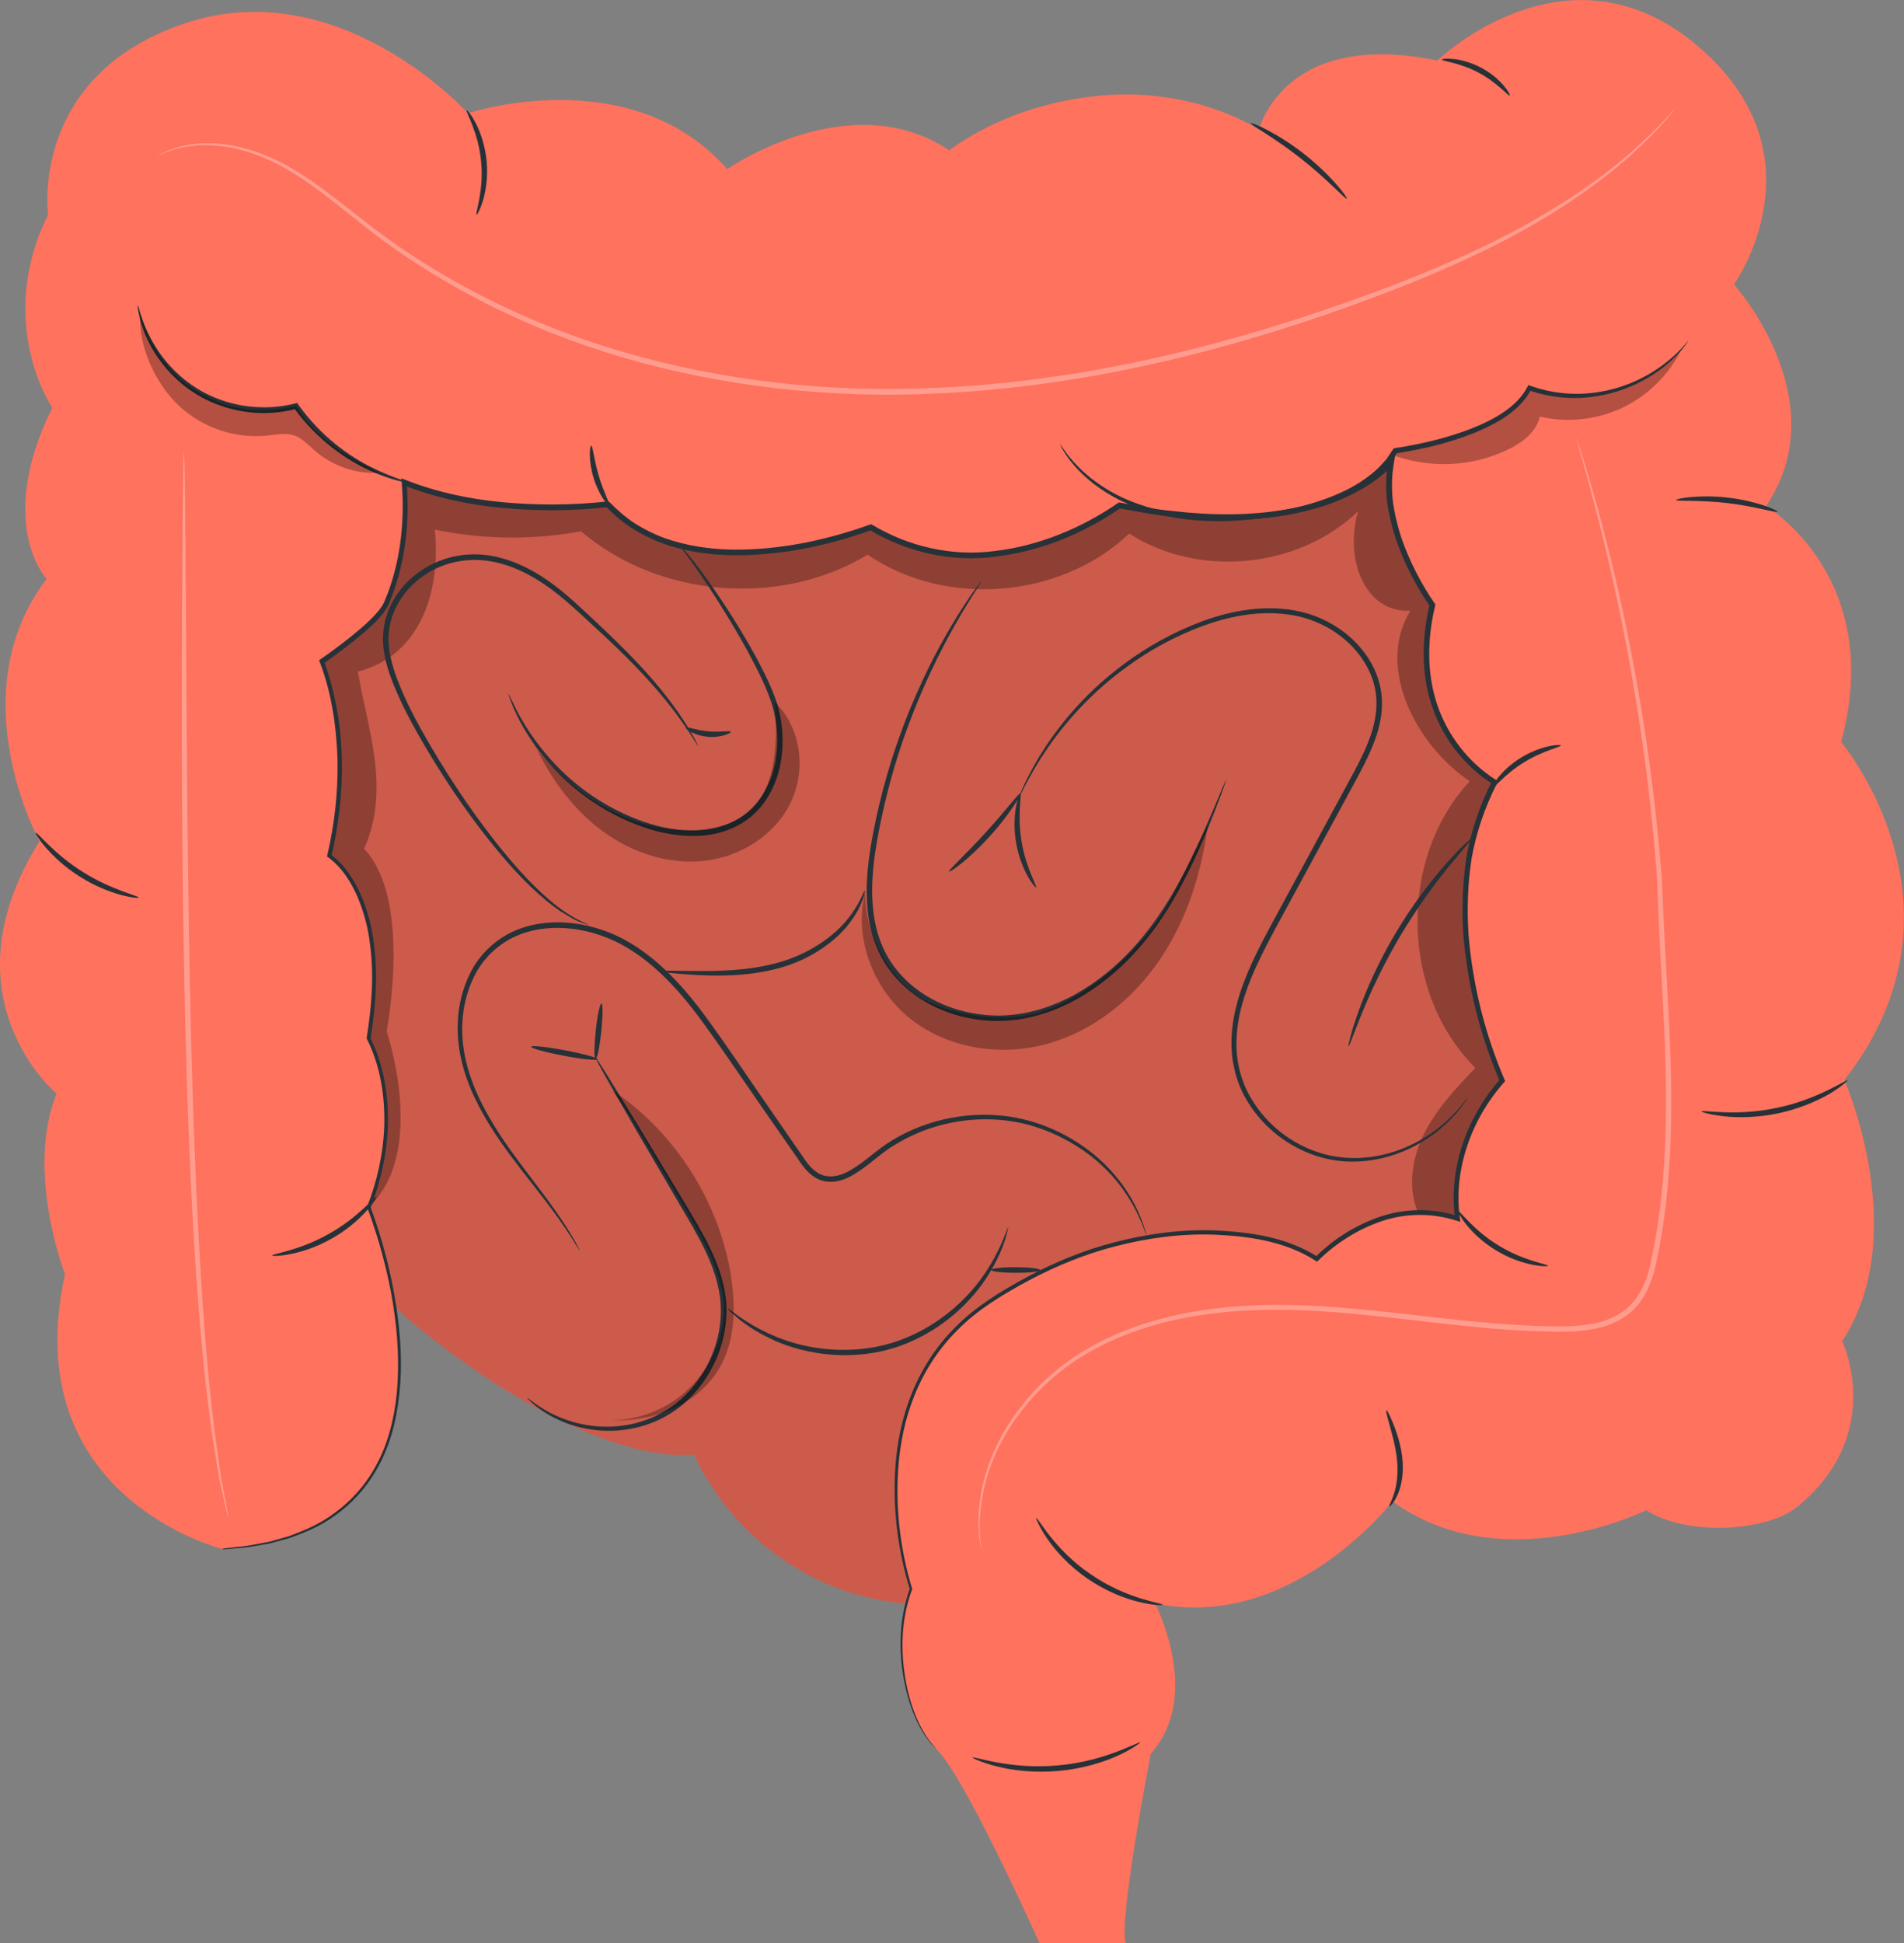 <svg width="199" height="203" viewBox="0 0 199 203" fill="none" xmlns="http://www.w3.org/2000/svg">
<rect x="0" y="0" width="199" height="203" fill="#808080" stroke="none"/>
<g clip-path="url(#clip0_5032_37448)">
<path d="M106.585 165.976C100.267 168.318 93.06 168.195 86.832 165.631C80.592 163.067 75.387 158.083 72.528 151.963C61.984 152.81 45.735 141.439 38.405 133.791L33.789 107.18V53.467L54.054 35.552L171.127 26.109L185.798 71.918L183.106 137.392L136.014 146.132L106.596 165.988L106.585 165.976Z" fill="#FF725E"/>
<g opacity="0.2">
<path d="M106.585 165.976C100.267 168.318 93.06 168.195 86.832 165.631C80.592 163.067 75.387 158.083 72.528 151.963C61.984 152.81 45.735 141.439 38.405 133.791L33.789 107.18V53.467L54.054 35.552L171.127 26.109L185.798 71.918L183.106 137.392L136.014 146.132L106.596 165.988L106.585 165.976Z" fill="black"/>
</g>
<g opacity="0.3">
<path d="M163.698 64.047C160.995 57.113 157.035 50.368 150.896 46.165C142.232 40.223 130.954 40.301 120.465 40.613C96.419 41.305 72.373 41.996 48.337 42.687C40.863 42.899 32.321 43.657 27.883 49.688C23.679 55.407 25.069 63.311 26.349 70.29C30.319 91.929 31.398 114.103 29.552 136.021L38.527 126.099C44.722 120.402 40.418 107.749 40.418 107.749C40.641 106.389 42.887 93.769 38.06 88.674C40.841 82.319 38.438 76.288 37.404 70.156C43.833 68.54 46.113 61.94 45.445 55.329C50.462 56.366 55.689 56.433 60.727 55.508C68.88 62.442 81.515 63.479 90.68 57.949C98.855 63.523 110.845 62.553 118.018 55.742C125.292 60.413 135.714 59.398 141.954 53.401C140.508 58.116 142.487 64.047 147.415 63.802C143.789 69.632 147.915 77.782 153.61 81.617C146.102 89.7 146.38 103.791 154.199 111.561C152.153 113.702 150.084 115.887 148.783 118.551C147.481 121.216 147.07 124.482 148.416 127.113C149.761 129.755 153.187 131.361 155.856 130.079C157.514 129.287 158.559 127.626 159.449 126.01C169.848 107.336 171.45 83.969 163.698 64.036V64.047Z" fill="black"/>
</g>
<path d="M23.257 161.829C23.257 161.829 1.624 156.445 6.796 133.1C6.796 133.1 2.625 122.487 5.906 114.248C5.906 114.248 -6.106 104.237 4.126 87.882C4.126 87.882 -4.327 72.564 4.871 60.48C4.871 60.48 -0.523 54.727 5.461 42.598C5.461 42.598 -0.556 33.757 5.016 22.442C5.016 22.442 3.014 7.96 19.253 2.464C35.491 -3.044 48.905 11.828 48.905 11.828C48.905 11.828 65.944 6.21 76.01 17.67C76.01 17.67 88.823 8.729 99.222 15.719C99.222 15.719 105.05 10.903 115.004 9.989C124.959 9.075 131.588 13.545 131.588 13.545C131.588 13.545 134.101 2.999 150.229 6.321C150.229 6.321 163.72 -6.745 177.334 4.716C190.947 16.176 181.226 29.71 181.226 29.71C181.226 29.71 192.071 41.751 184.585 52.865C184.585 52.865 197.12 60.312 192.427 77.514C192.427 77.514 206.952 94.705 192.771 112.821C192.771 112.821 199.867 128.986 192.538 140.101C192.538 140.101 197.176 149.711 187.889 157.381C184.585 160.101 176.066 160.436 172.073 157.76C172.073 157.76 157.091 165.207 145.535 156.846C145.535 156.846 135.013 170.491 120.721 167.504C120.721 167.504 125.748 177.136 120.265 183.212C120.265 183.212 116.862 200.848 117.663 203.022H108.654C108.654 203.022 100.79 185.43 97.832 182.688C94.873 179.945 92.927 171.952 95.207 166.01C95.207 166.01 88.378 146.132 103.248 136.077C118.119 126.021 132.934 128.195 137.605 131.506C137.605 131.506 144.1 124.538 152.309 127.28C152.309 127.28 150.829 119.856 156.98 112.888C156.98 112.888 148.772 95.296 156.179 81.706C156.179 81.706 146.492 76.333 149.684 63.2C149.684 63.2 143.989 55.429 145.357 48.35C145.357 48.35 138.406 57.258 116.973 52.81C116.973 52.81 103.637 62.865 90.991 55.095C90.991 55.095 72.506 62.397 63.475 52.698C63.475 52.698 51.674 54.292 42.209 50.413C42.209 50.413 43.01 57.124 40.307 63.133C39.384 65.184 33.611 69.109 33.611 69.109C33.611 69.109 37.248 77.436 34.401 89.432C34.401 89.432 41.008 93.434 38.505 108.507C38.505 108.507 42.632 115.619 38.528 126.121C38.528 126.121 52.163 160.135 23.257 161.851V161.829Z" fill="#FF725E"/>
<path d="M71.071 57.013C71.071 57.013 71.249 57.157 71.527 57.47C71.817 57.782 72.217 58.261 72.706 58.908C73.696 60.179 75.053 62.085 76.599 64.538C77.367 65.764 78.179 67.113 79.002 68.618C79.802 70.123 80.648 71.74 81.248 73.59C81.805 75.452 81.971 77.548 81.604 79.633C81.237 81.706 80.258 83.847 78.49 85.318C76.722 86.79 74.442 87.358 72.339 87.336C70.215 87.314 68.213 86.823 66.433 86.11C62.83 84.705 60.016 82.542 58.025 80.435C56.023 78.328 54.8 76.288 54.077 74.839C53.732 74.103 53.476 73.534 53.343 73.122C53.198 72.721 53.131 72.509 53.142 72.498C53.198 72.475 53.52 73.311 54.277 74.727C55.055 76.121 56.312 78.105 58.314 80.145C60.305 82.174 63.097 84.259 66.611 85.597C68.358 86.277 70.304 86.745 72.328 86.756C74.341 86.779 76.477 86.232 78.112 84.861C79.747 83.501 80.681 81.494 81.037 79.521C81.393 77.525 81.248 75.519 80.726 73.724C80.169 71.94 79.346 70.324 78.568 68.83C77.778 67.336 76.989 65.976 76.243 64.738C74.753 62.275 73.452 60.346 72.517 59.03C72.05 58.373 71.683 57.871 71.427 57.537C71.171 57.202 71.038 57.013 71.06 57.001L71.071 57.013Z" fill="#263238"/>
<path d="M76.388 76.433C76.454 76.567 75.387 77.102 73.974 76.968C72.562 76.846 71.605 76.143 71.694 76.02C71.772 75.876 72.751 76.288 74.019 76.4C75.287 76.522 76.321 76.288 76.377 76.444L76.388 76.433Z" fill="#263238"/>
<path d="M119.887 129.243C119.887 129.243 119.831 129.142 119.765 128.942C119.687 128.741 119.598 128.44 119.442 128.061C119.142 127.292 118.641 126.166 117.785 124.861C116.94 123.546 115.683 122.063 113.937 120.703C112.179 119.365 109.921 118.128 107.219 117.437C104.527 116.768 101.38 116.712 98.232 117.57C96.653 117.994 95.084 118.652 93.594 119.555C92.092 120.424 90.836 121.751 89.178 122.732C88.367 123.211 87.365 123.59 86.32 123.423C85.252 123.278 84.418 122.498 83.84 121.706C82.728 120.101 81.582 118.462 80.425 116.801C78.101 113.479 75.776 109.978 73.251 106.522C70.727 103.1 67.79 99.967 64.164 98.273C60.583 96.623 56.345 96.388 53.153 98.183C51.585 99.086 50.339 100.424 49.572 101.974C48.804 103.512 48.404 105.185 48.326 106.812C48.148 110.09 49.216 113.078 50.484 115.541C51.774 118.027 53.287 120.09 54.621 121.874C55.967 123.657 57.146 125.185 58.047 126.478C58.959 127.771 59.604 128.808 60.016 129.532C60.227 129.889 60.372 130.179 60.461 130.369C60.561 130.558 60.605 130.658 60.594 130.658C60.572 130.67 60.361 130.291 59.916 129.588C59.471 128.886 58.803 127.871 57.869 126.6C56.935 125.33 55.734 123.825 54.366 122.052C53.009 120.279 51.463 118.228 50.128 115.709C48.816 113.222 47.692 110.168 47.848 106.768C47.915 105.084 48.315 103.345 49.116 101.717C49.906 100.09 51.229 98.652 52.886 97.693C56.267 95.775 60.672 96.032 64.398 97.726C68.168 99.488 71.16 102.698 73.707 106.143C76.254 109.633 78.557 113.122 80.881 116.455C82.027 118.117 83.161 119.755 84.262 121.35C84.819 122.108 85.519 122.743 86.387 122.866C87.243 123 88.122 122.699 88.9 122.241C90.457 121.338 91.759 119.99 93.316 119.087C94.851 118.161 96.475 117.503 98.087 117.08C101.335 116.221 104.549 116.299 107.297 117.013C110.055 117.738 112.346 119.031 114.115 120.424C115.872 121.84 117.118 123.367 117.952 124.716C118.786 126.065 119.253 127.214 119.52 128.005C119.653 128.395 119.731 128.708 119.787 128.908C119.843 129.109 119.865 129.22 119.854 129.22L119.887 129.243Z" fill="#263238"/>
<path d="M62.441 110.658C62.407 110.814 60.839 110.658 58.926 110.29C57.013 109.934 55.489 109.51 55.523 109.354C55.556 109.198 57.124 109.354 59.037 109.722C60.95 110.079 62.474 110.502 62.441 110.658Z" fill="#263238"/>
<path d="M62.251 110.491C62.251 110.491 62.385 110.647 62.607 110.971C62.852 111.35 63.152 111.829 63.519 112.409C64.331 113.735 65.444 115.541 66.789 117.738C68.168 120.023 69.781 122.71 71.572 125.686C72.462 127.18 73.429 128.752 74.263 130.48C75.087 132.208 75.776 134.137 75.91 136.199C76.165 140.369 74.219 144.215 71.561 146.556C68.847 148.953 65.455 149.633 62.819 149.443C60.127 149.265 58.103 148.306 56.868 147.504C56.245 147.102 55.789 146.734 55.511 146.456C55.222 146.188 55.089 146.043 55.1 146.021C55.144 145.976 55.723 146.556 56.979 147.303C58.225 148.039 60.227 148.897 62.83 149.031C65.399 149.165 68.624 148.462 71.194 146.155C73.73 143.903 75.565 140.19 75.32 136.233C75.198 134.271 74.541 132.409 73.741 130.714C72.94 129.02 71.983 127.448 71.105 125.943C69.359 122.944 67.768 120.235 66.422 117.938C65.143 115.697 64.087 113.869 63.308 112.509C62.974 111.907 62.707 111.416 62.485 111.015C62.307 110.67 62.218 110.48 62.229 110.48L62.251 110.491Z" fill="#263238"/>
<path d="M62.863 104.839C63.019 104.861 63.008 106.177 62.841 107.782C62.674 109.387 62.396 110.681 62.24 110.658C62.085 110.636 62.096 109.321 62.263 107.715C62.429 106.11 62.707 104.817 62.863 104.839Z" fill="#263238"/>
<path d="M105.373 128.161C105.373 128.161 105.317 128.674 105.028 129.566C104.75 130.447 104.216 131.706 103.337 133.122C101.624 135.943 98.132 139.432 93.171 140.893C88.2 142.331 83.384 141.261 80.436 139.8C78.935 139.075 77.823 138.306 77.111 137.704C76.399 137.113 76.054 136.734 76.076 136.712C76.154 136.601 77.623 138.106 80.614 139.432C83.551 140.77 88.222 141.729 93.027 140.346C97.82 138.942 101.246 135.619 103.015 132.91C104.828 130.179 105.272 128.128 105.395 128.184L105.373 128.161Z" fill="#263238"/>
<path d="M108.72 132.687C108.72 132.844 107.575 132.977 106.151 132.966C104.739 132.966 103.582 132.832 103.582 132.665C103.582 132.509 104.727 132.375 106.151 132.386C107.564 132.386 108.72 132.52 108.72 132.687Z" fill="#263238"/>
<path d="M153.398 114.661C153.398 114.661 153.354 114.761 153.232 114.939C153.109 115.107 152.954 115.385 152.687 115.709C152.197 116.366 151.374 117.28 150.14 118.262C148.894 119.209 147.214 120.235 145.046 120.837C142.899 121.439 140.23 121.639 137.527 120.736C134.846 119.856 132.144 117.961 130.398 115.084C129.508 113.668 128.952 111.974 128.763 110.19C128.596 108.406 128.807 106.556 129.308 104.75C130.297 101.127 132.277 97.715 134.179 94.192C136.092 90.658 138.072 87.002 140.107 83.245C141.108 81.361 142.187 79.543 142.955 77.648C143.722 75.764 144.122 73.724 143.689 71.818C143.277 69.911 142.154 68.25 140.764 66.99C139.362 65.731 137.66 64.872 135.914 64.437C132.366 63.59 128.818 64.27 125.782 65.363C122.734 66.489 120.054 67.994 117.818 69.632C113.303 72.888 110.511 76.544 108.831 79.142C108.008 80.457 107.419 81.528 107.052 82.252C106.874 82.598 106.74 82.866 106.629 83.088C106.529 83.278 106.474 83.367 106.462 83.367C106.462 83.367 107.019 81.717 108.631 79.019C110.266 76.366 113.025 72.631 117.574 69.298C119.831 67.626 122.523 66.076 125.615 64.917C128.696 63.791 132.344 63.055 136.037 63.925C137.872 64.371 139.651 65.262 141.131 66.578C142.599 67.893 143.8 69.655 144.245 71.695C144.712 73.746 144.289 75.92 143.488 77.86C142.699 79.822 141.62 81.639 140.619 83.523C138.584 87.269 136.604 90.926 134.68 94.46C132.778 97.994 130.809 101.361 129.83 104.895C129.33 106.645 129.13 108.429 129.274 110.146C129.452 111.851 129.964 113.468 130.82 114.839C132.477 117.615 135.08 119.477 137.672 120.346C140.285 121.238 142.877 121.082 144.979 120.525C147.103 119.967 148.772 118.997 150.017 118.083C152.498 116.188 153.332 114.594 153.41 114.661H153.398Z" fill="#263238"/>
<path d="M153.877 87.526C153.944 87.593 152.965 88.64 151.508 90.424C150.051 92.208 148.149 94.761 146.347 97.782C144.556 100.803 143.222 103.702 142.354 105.831C141.487 107.96 141.031 109.321 140.942 109.298C140.908 109.287 140.975 108.93 141.142 108.306C141.298 107.682 141.587 106.779 141.976 105.686C142.755 103.501 144.045 100.547 145.858 97.492C147.671 94.438 149.65 91.896 151.196 90.168C151.975 89.298 152.62 88.629 153.098 88.183C153.565 87.737 153.844 87.503 153.877 87.537V87.526Z" fill="#263238"/>
<path d="M128.184 81.361C128.184 81.361 128.107 81.673 127.895 82.264C127.684 82.843 127.373 83.702 126.939 84.805C126.071 86.99 124.837 90.19 122.723 93.847C120.621 97.47 117.44 101.651 112.491 104.415C110.033 105.764 107.13 106.712 104.038 106.656C100.979 106.6 97.754 105.653 95.174 103.601C93.883 102.587 92.816 101.316 92.07 99.9C91.325 98.484 90.903 96.935 90.713 95.407C90.358 92.342 90.791 89.376 91.336 86.645C92.415 81.16 94.072 76.377 95.774 72.52C97.465 68.651 99.2 65.697 100.457 63.713C101.102 62.732 101.602 61.962 101.98 61.472C102.347 60.97 102.536 60.714 102.559 60.725C102.57 60.736 102.414 61.015 102.08 61.539C101.747 62.063 101.269 62.832 100.657 63.835C99.456 65.853 97.798 68.83 96.163 72.687C94.517 76.544 92.916 81.305 91.87 86.745C91.347 89.454 90.925 92.364 91.292 95.329C91.481 96.801 91.881 98.284 92.593 99.621C93.305 100.97 94.317 102.163 95.552 103.144C98.01 105.106 101.113 106.021 104.06 106.088C107.03 106.154 109.855 105.24 112.257 103.947C117.096 101.283 120.265 97.191 122.39 93.635C124.525 90.034 125.815 86.868 126.75 84.716C127.195 83.668 127.539 82.843 127.806 82.219C128.051 81.65 128.184 81.349 128.207 81.361H128.184Z" fill="#263238"/>
<path d="M108.286 92.71C108.186 92.81 106.674 90.892 106.195 88.005C105.695 85.118 106.507 82.81 106.64 82.877C106.818 82.91 106.296 85.173 106.774 87.916C107.219 90.669 108.442 92.632 108.286 92.721V92.71Z" fill="#263238"/>
<path d="M106.663 82.866C106.785 82.944 105.506 85.118 103.415 87.403C101.335 89.7 99.289 91.171 99.2 91.048C99.088 90.915 100.935 89.265 102.992 87.002C105.05 84.761 106.529 82.765 106.674 82.866H106.663Z" fill="#263238"/>
<path d="M72.984 77.971C72.984 77.971 72.806 77.737 72.517 77.269C72.228 76.801 71.783 76.11 71.171 75.262C69.97 73.546 68.035 71.193 65.366 68.551C64.031 67.225 62.529 65.831 60.895 64.337C59.271 62.843 57.513 61.271 55.344 60.101C53.22 58.93 50.64 58.172 48.026 58.629C45.434 59.042 42.932 60.647 41.575 63.1C40.886 64.304 40.563 65.675 40.607 67.024C40.663 68.373 41.041 69.688 41.508 70.937C42.465 73.456 43.722 75.731 44.967 77.871C47.481 82.152 50.05 85.82 52.419 88.73C54.766 91.65 56.968 93.769 58.659 94.995C60.361 96.21 61.495 96.545 61.462 96.623C61.462 96.645 61.184 96.545 60.672 96.333C60.138 96.165 59.438 95.72 58.537 95.173C56.779 93.981 54.51 91.896 52.108 88.986C49.683 86.087 47.069 82.431 44.523 78.139C43.266 75.998 41.964 73.679 40.986 71.138C40.496 69.867 40.096 68.484 40.029 67.035C39.974 65.586 40.329 64.092 41.063 62.799C42.498 60.19 45.19 58.484 47.926 58.049C50.695 57.57 53.409 58.395 55.589 59.61C57.803 60.825 59.593 62.453 61.206 63.958C62.83 65.463 64.32 66.89 65.644 68.228C68.291 70.915 70.193 73.323 71.338 75.095C71.928 75.976 72.328 76.689 72.595 77.169C72.851 77.659 72.984 77.927 72.962 77.927L72.984 77.971Z" fill="#263238"/>
<path d="M90.402 93.044C90.402 93.044 90.38 93.401 90.157 94.003C89.946 94.605 89.534 95.441 88.845 96.355C87.499 98.206 84.841 100.201 81.471 101.127C78.101 102.041 74.92 101.963 72.684 101.851C70.438 101.717 69.058 101.539 69.058 101.461C69.058 101.372 70.449 101.416 72.695 101.439C74.92 101.439 78.045 101.461 81.315 100.569C84.574 99.666 87.143 97.804 88.522 96.099C89.935 94.393 90.28 92.988 90.391 93.044H90.402Z" fill="#263238"/>
<path d="M108.287 158.563C108.442 158.44 110.177 161.885 113.981 164.449C117.741 167.08 121.567 167.47 121.511 167.649C121.511 167.716 120.555 167.716 119.075 167.359C117.596 167.013 115.594 166.244 113.659 164.917C111.735 163.591 110.3 161.996 109.443 160.726C108.587 159.466 108.242 158.574 108.298 158.552L108.287 158.563Z" fill="#263238"/>
<path d="M144.89 147.314C144.968 147.292 145.235 147.805 145.602 148.696C145.958 149.577 146.402 150.848 146.569 152.331C146.736 153.814 146.491 155.196 146.102 156.088C145.713 156.991 145.257 157.426 145.212 157.381C145.135 157.325 145.457 156.835 145.724 155.954C146.002 155.073 146.158 153.802 146.002 152.398C145.846 150.993 145.468 149.744 145.224 148.841C144.968 147.927 144.823 147.359 144.901 147.325L144.89 147.314Z" fill="#263238"/>
<path d="M161.796 132.23C161.818 132.375 159.104 132.308 156.346 130.614C153.565 128.942 152.264 126.567 152.397 126.522C152.542 126.411 153.999 128.54 156.646 130.123C159.271 131.751 161.829 132.063 161.796 132.242V132.23Z" fill="#263238"/>
<path d="M193.105 112.888C193.105 112.888 192.46 113.546 191.192 114.282C189.924 115.017 188.044 115.842 185.842 116.311C183.64 116.768 181.594 116.779 180.137 116.612C178.68 116.444 177.812 116.166 177.823 116.099C177.845 115.909 181.416 116.667 185.72 115.731C190.035 114.85 193.005 112.71 193.094 112.877L193.105 112.888Z" fill="#263238"/>
<path d="M163.131 77.871C163.164 78.049 161.251 78.406 159.26 79.655C157.258 80.881 156.079 82.442 155.934 82.33C155.801 82.264 156.824 80.469 158.949 79.164C161.062 77.849 163.131 77.726 163.119 77.871H163.131Z" fill="#263238"/>
<path d="M175.165 52.241C175.142 52.096 177.567 51.639 180.57 51.985C183.573 52.319 185.831 53.322 185.775 53.456C185.72 53.623 183.429 52.888 180.503 52.553C177.589 52.208 175.187 52.397 175.165 52.23V52.241Z" fill="#263238"/>
<path d="M140.764 20.758C140.63 20.87 138.728 18.718 135.959 16.555C133.2 14.37 130.665 13.032 130.742 12.876C130.798 12.742 133.501 13.88 136.315 16.098C139.14 18.306 140.886 20.669 140.764 20.758Z" fill="#263238"/>
<path d="M157.781 9.967C157.647 10.078 156.491 8.607 154.511 7.581C152.542 6.522 150.685 6.399 150.707 6.221C150.685 6.076 152.676 5.942 154.789 7.068C156.902 8.172 157.925 9.9 157.792 9.967H157.781Z" fill="#263238"/>
<g opacity="0.3">
<path d="M145.402 47.47C149.328 48.997 153.888 48.796 157.669 46.934C159.127 46.221 160.584 45.117 160.939 43.523C163.809 44.192 166.89 43.858 169.559 42.598C172.217 41.338 174.431 39.153 175.743 36.511C173.775 38.74 171.116 40.346 168.236 41.037C165.355 41.728 162.608 41.606 159.849 40.513C159.672 41.349 158.582 42.364 157.892 42.854C157.191 43.345 155.234 44.571 154.444 44.872C151.363 46.043 148.204 46.901 145.746 47.024" fill="black"/>
</g>
<path d="M176.488 35.552C176.488 35.552 176.433 35.663 176.299 35.842C176.166 36.02 175.977 36.299 175.688 36.633C175.109 37.291 174.197 38.217 172.818 39.108C171.439 39.989 169.615 40.892 167.357 41.305C165.121 41.751 162.43 41.706 159.749 40.758L160.061 40.624C158.915 42.877 156.513 44.237 154.044 45.24C151.53 46.243 148.772 46.923 145.869 47.369L146.08 47.224C145.835 47.581 145.602 47.96 145.335 48.328C145.023 48.663 144.745 49.03 144.412 49.343C142.476 51.16 140.096 52.23 137.783 52.966C135.458 53.724 133.1 54.036 130.887 54.248C126.449 54.727 122.334 54.315 119.142 53.133C115.916 52.018 113.714 50.223 112.446 48.83C111.812 48.116 111.39 47.514 111.145 47.091C110.889 46.667 110.8 46.41 110.811 46.41C110.833 46.41 110.956 46.633 111.245 47.035C111.523 47.447 111.979 48.016 112.613 48.685C113.914 50.011 116.094 51.717 119.275 52.754C122.423 53.869 126.449 54.225 130.842 53.724C133.045 53.501 135.336 53.189 137.616 52.431C139.885 51.706 142.187 50.647 144.011 48.93C144.334 48.629 144.601 48.283 144.89 47.982C145.135 47.637 145.357 47.291 145.591 46.957L145.68 46.834L145.813 46.812C148.66 46.377 151.408 45.708 153.866 44.738C156.29 43.779 158.593 42.442 159.638 40.424L159.738 40.223L159.949 40.301C162.53 41.227 165.132 41.316 167.312 40.914C169.526 40.547 171.328 39.71 172.696 38.874C175.443 37.157 176.433 35.474 176.522 35.563L176.488 35.552Z" fill="#263238"/>
<path d="M61.795 46.567C61.962 46.567 62.074 48.027 62.585 49.722C63.086 51.427 63.809 52.698 63.664 52.787C63.542 52.877 62.563 51.684 62.029 49.889C61.484 48.094 61.64 46.555 61.784 46.567H61.795Z" fill="#263238"/>
<path d="M42.62 50.402C42.62 50.402 42.231 50.379 41.542 50.201C40.852 50.023 39.862 49.699 38.672 49.164C36.314 48.105 33.167 46.02 30.709 42.598L31.009 42.709C29.808 43.01 28.529 43.189 27.205 43.144C24.636 43.077 22.244 42.275 20.365 41.082C18.474 39.9 17.128 38.35 16.227 36.946C15.326 35.53 14.87 34.236 14.637 33.345C14.403 32.442 14.37 31.929 14.403 31.918C14.526 31.873 14.748 33.991 16.572 36.712C17.484 38.049 18.819 39.499 20.643 40.613C22.456 41.728 24.758 42.486 27.216 42.542C28.484 42.587 29.708 42.431 30.864 42.141L31.053 42.096L31.165 42.252C33.523 45.586 36.548 47.693 38.828 48.819C41.119 49.967 42.643 50.29 42.62 50.391V50.402Z" fill="#263238"/>
<path d="M49.806 22.43C49.628 22.375 50.595 19.967 50.284 16.89C50.017 13.802 48.615 11.617 48.782 11.539C48.838 11.505 49.272 11.985 49.75 12.921C50.228 13.846 50.706 15.24 50.862 16.834C51.007 18.428 50.795 19.889 50.495 20.892C50.195 21.895 49.872 22.453 49.806 22.43Z" fill="#263238"/>
<path d="M14.492 93.769C14.492 93.914 11.456 93.568 8.353 91.584C5.227 89.633 3.592 87.046 3.726 86.99C3.87 86.868 5.639 89.22 8.664 91.093C11.667 92.999 14.548 93.59 14.503 93.769H14.492Z" fill="#263238"/>
<path d="M39.351 125.029C39.484 125.084 37.827 127.637 34.635 129.41C31.465 131.216 28.428 131.294 28.451 131.16C28.417 130.982 31.309 130.647 34.357 128.908C37.426 127.214 39.217 124.906 39.351 125.029Z" fill="#263238"/>
<g opacity="0.3">
<path d="M19.219 47.202C19.219 47.202 19.241 47.302 19.253 47.492C19.253 47.715 19.275 47.994 19.286 48.339C19.297 49.131 19.319 50.212 19.341 51.594C19.364 54.471 19.397 58.54 19.43 63.557C19.497 73.657 19.542 87.604 19.853 103.011C20.153 118.418 20.765 132.353 21.677 142.409C21.877 144.928 22.178 147.18 22.378 149.176C22.656 151.149 22.901 152.855 23.09 154.259C23.346 155.608 23.546 156.679 23.69 157.448C23.746 157.782 23.79 158.061 23.835 158.284C23.868 158.474 23.868 158.574 23.868 158.574C23.868 158.574 23.835 158.485 23.779 158.295C23.724 158.072 23.657 157.805 23.579 157.47C23.412 156.701 23.168 155.642 22.878 154.293C22.656 152.877 22.378 151.183 22.067 149.209C21.833 147.214 21.499 144.951 21.277 142.431C20.253 132.375 19.575 118.418 19.275 103.011C18.963 87.604 18.986 73.646 19.03 63.545C19.063 58.529 19.097 54.46 19.119 51.583C19.141 50.212 19.163 49.12 19.175 48.328C19.186 47.982 19.197 47.704 19.208 47.481C19.208 47.291 19.23 47.191 19.241 47.191L19.219 47.202Z" fill="white"/>
</g>
<g opacity="0.3">
<path d="M175.165 11.271C175.165 11.271 173.719 13.233 170.482 16.187C167.235 19.108 162.052 22.843 155 26.243C151.486 27.938 147.537 29.61 143.233 31.193C138.928 32.798 134.279 34.37 129.319 35.775C119.398 38.607 108.164 40.803 96.241 41.171C84.318 41.572 72.907 39.866 63.063 36.723C53.198 33.568 44.967 28.941 38.772 24.17C35.691 21.762 33.011 19.465 30.353 17.904C27.717 16.299 25.136 15.485 22.99 15.262C20.832 15.006 19.141 15.329 18.063 15.663C16.973 16.009 16.45 16.321 16.439 16.288C16.439 16.288 16.939 15.942 18.029 15.552C19.108 15.173 20.821 14.816 23.023 15.028C25.203 15.229 27.85 16.02 30.531 17.614C33.233 19.175 35.958 21.472 39.039 23.835C45.234 28.529 53.431 33.099 63.252 36.199C73.051 39.298 84.385 40.981 96.252 40.58C108.12 40.223 119.309 38.049 129.208 35.251C134.157 33.858 138.806 32.308 143.099 30.725C147.404 29.164 151.341 27.514 154.856 25.853C161.896 22.509 167.09 18.852 170.371 15.998C171.995 14.549 173.207 13.356 173.986 12.52C174.364 12.118 174.653 11.795 174.876 11.561C175.076 11.349 175.187 11.238 175.198 11.249L175.165 11.271Z" fill="white"/>
</g>
<g opacity="0.3">
<path d="M164.732 45.664C164.732 45.664 164.799 45.809 164.888 46.087C164.988 46.399 165.121 46.823 165.299 47.358C165.655 48.473 166.156 50.134 166.756 52.275C167.957 56.567 169.548 62.81 170.961 70.658C171.672 74.582 172.34 78.897 172.885 83.546C173.152 85.876 173.407 88.284 173.608 90.77C173.741 92.018 173.741 93.278 173.808 94.56C173.875 95.842 173.93 97.135 173.997 98.451C174.264 103.702 174.664 109.22 174.675 114.962C174.675 120.703 174.319 126.667 172.94 132.643C172.54 134.126 171.917 135.619 170.805 136.734C169.704 137.871 168.213 138.507 166.745 138.797C165.266 139.109 163.764 139.142 162.307 139.12C160.85 139.098 159.404 139.031 157.97 138.942C152.253 138.551 146.792 137.738 141.575 137.258C136.359 136.757 131.365 136.645 126.749 137.214C122.145 137.771 117.929 139.031 114.459 140.915C110.967 142.766 108.32 145.285 106.462 147.805C104.583 150.324 103.504 152.866 102.97 154.995C101.902 159.332 102.681 161.84 102.547 161.818C102.547 161.818 102.414 161.216 102.303 160.045C102.225 158.875 102.236 157.113 102.759 154.94C103.27 152.766 104.338 150.179 106.218 147.604C108.075 145.04 110.744 142.453 114.281 140.547C117.796 138.618 122.056 137.325 126.705 136.734C131.365 136.143 136.404 136.233 141.642 136.734C146.881 137.191 152.342 138.005 158.025 138.384C159.449 138.473 160.884 138.54 162.33 138.563C163.776 138.585 165.221 138.54 166.634 138.25C168.035 137.961 169.403 137.37 170.404 136.344C171.417 135.33 172.006 133.936 172.395 132.498C173.752 126.634 174.119 120.67 174.119 114.973C174.119 109.254 173.741 103.746 173.474 98.496C173.419 97.18 173.352 95.887 173.296 94.605C173.241 93.323 173.241 92.063 173.118 90.826C172.929 88.35 172.684 85.942 172.429 83.624C171.906 78.975 171.261 74.671 170.582 70.758C169.225 62.921 167.691 56.667 166.556 52.364C165.989 50.212 165.533 48.551 165.21 47.425C165.066 46.879 164.943 46.455 164.854 46.143C164.777 45.853 164.743 45.697 164.754 45.697L164.732 45.664Z" fill="white"/>
</g>
<g opacity="0.3">
<path d="M30.942 42.419C27.127 43.222 24.302 42.921 21.043 41.148C17.784 39.376 15.738 36.321 14.648 32.832C14.47 36.21 16.227 40.045 18.685 42.375C21.143 44.694 24.647 45.875 28.006 45.496C28.907 45.396 29.852 45.195 30.709 45.474C31.576 45.753 32.21 46.477 32.9 47.079C34.735 48.674 37.193 49.532 39.617 49.398C36.114 47.614 33 45.786 30.942 42.419Z" fill="black"/>
</g>
<g opacity="0.3">
<path d="M120.11 97.37C117.396 100.658 113.736 103.791 109.777 105.363C105.817 106.935 100.679 106.422 96.853 104.56C93.027 102.698 90.257 97.37 90.446 93.111C89.167 97.949 91.269 103.39 95.207 106.478C99.144 109.566 104.616 110.38 109.432 109.053C114.248 107.726 118.397 104.404 121.211 100.268C124.025 96.132 125.582 91.227 126.227 86.255C124.114 89.956 122.812 94.092 120.098 97.381L120.11 97.37Z" fill="black"/>
</g>
<g opacity="0.3">
<path d="M55.656 77.749C55.8 77.927 55.956 78.094 56.101 78.272C56.078 78.239 56.056 78.194 56.045 78.161L55.656 77.749Z" fill="black"/>
</g>
<g opacity="0.3">
<path d="M80.981 73.367C81.248 77.135 81.237 81.985 78.501 84.582C76.466 86.511 73.24 86.924 70.46 86.667C64.809 86.143 59.693 82.665 56.101 78.272C57.758 81.617 60.049 84.705 63.063 86.89C66.111 89.109 69.937 90.357 73.685 89.922C77.433 89.488 81.003 87.225 82.65 83.824C84.296 80.424 83.717 75.965 80.992 73.367H80.981Z" fill="black"/>
</g>
<g opacity="0.3">
<path d="M63.753 148.384C63.319 148.373 62.874 148.362 62.44 148.317C62.874 148.362 63.319 148.384 63.753 148.384Z" fill="black"/>
</g>
<g opacity="0.3">
<path d="M76.443 133.546C75.253 125.664 70.638 118.362 64.031 113.914L65.977 116.79C67.99 120.201 69.737 123.111 71.75 126.511C73.774 129.912 76.076 133.981 75.587 137.905C75.209 140.982 73.574 143.892 71.138 145.82C69.047 147.47 66.4 148.373 63.742 148.384C65.744 148.44 67.757 148.184 69.625 147.47C71.906 146.601 73.952 145.029 75.186 142.922C76.81 140.146 76.91 136.723 76.432 133.546H76.443Z" fill="black"/>
</g>
<path d="M23.29 161.785C23.29 161.785 23.557 161.74 24.091 161.684C24.614 161.606 25.414 161.584 26.438 161.383C26.949 161.283 27.528 161.171 28.162 161.06C28.785 160.882 29.463 160.692 30.197 160.48C31.632 159.945 33.311 159.299 34.913 158.095C36.537 156.935 38.116 155.285 39.284 153.134C40.474 150.993 41.197 148.362 41.475 145.497C42.009 139.756 40.919 133.044 38.394 126.143L38.372 126.076L38.394 126.01C39.384 123.468 40.051 120.625 40.163 117.615C40.24 114.638 39.795 111.416 38.361 108.562L38.327 108.496V108.429C38.817 105.307 39.128 101.996 38.672 98.641C38.483 96.957 38.038 95.296 37.371 93.702C36.692 92.141 35.703 90.58 34.323 89.577L34.179 89.477L34.212 89.32C34.957 86.165 35.336 82.821 35.28 79.41C35.169 76.009 34.69 72.464 33.422 69.164L33.345 68.975L33.511 68.863C34.924 67.882 36.348 66.812 37.693 65.664C38.361 65.084 39.017 64.471 39.584 63.791C39.851 63.434 40.085 63.122 40.24 62.676C40.407 62.252 40.596 61.84 40.73 61.405C41.92 57.971 42.298 54.148 41.987 50.402L41.953 49.967L42.354 50.123C45.49 51.371 48.949 52.13 52.519 52.464C56.09 52.798 59.793 52.798 63.475 52.386H63.62L63.72 52.475C64.52 53.289 65.388 54.047 66.356 54.683C67.334 55.296 68.38 55.82 69.481 56.221C71.694 57.001 74.074 57.369 76.488 57.414C81.315 57.481 86.242 56.489 90.914 54.805L91.047 54.761L91.169 54.828C94.895 57.068 99.478 58.172 104.005 57.559C108.531 57.024 112.991 55.206 116.829 52.564L116.94 52.486L117.062 52.509C118.808 52.798 120.688 53.222 122.612 53.389C126.65 53.858 130.743 53.891 134.68 53.178C136.637 52.81 138.573 52.286 140.374 51.45C142.165 50.647 143.9 49.577 145.168 48.172L145.847 47.425L145.68 48.406C145.457 49.688 145.435 51.004 145.569 52.308C145.735 53.601 146.047 54.872 146.447 56.121C147.292 58.584 148.494 60.937 149.951 63.044L150.029 63.155L149.995 63.278C149.172 66.701 149.105 70.324 150.207 73.59C151.285 76.846 153.532 79.699 156.346 81.472L156.58 81.617L156.457 81.851C155.2 84.315 154.311 86.924 153.821 89.599C153.399 92.286 153.31 94.995 153.488 97.648C153.921 102.966 155.245 108.117 157.247 112.788L157.314 112.944L157.202 113.066C153.699 117.013 151.897 122.331 152.576 127.236L152.631 127.648L152.253 127.526C149.639 126.679 146.848 126.734 144.345 127.593C141.854 128.451 139.596 129.9 137.794 131.673L137.649 131.807L137.483 131.695C134.324 129.666 130.509 129.142 126.972 128.986C123.391 128.852 119.909 129.343 116.651 130.179C113.381 131.004 110.344 132.275 107.564 133.747C104.794 135.229 102.169 136.823 100.123 138.897C98.054 140.937 96.541 143.345 95.563 145.82C94.562 148.295 94.083 150.826 93.894 153.223C93.538 158.05 94.25 162.398 95.329 165.965V166.01V166.043C94.339 168.708 94.217 171.283 94.384 173.446C94.562 175.62 95.018 177.426 95.54 178.819C96.063 180.213 96.653 181.194 97.109 181.796C97.565 182.409 97.865 182.654 97.843 182.677C97.843 182.677 97.765 182.61 97.632 182.476C97.498 182.342 97.275 182.141 97.053 181.829C96.575 181.238 95.963 180.257 95.418 178.853C94.873 177.459 94.395 175.642 94.195 173.457C94.017 171.272 94.117 168.674 95.096 165.954V166.032C93.983 162.431 93.249 158.072 93.583 153.189C93.761 150.759 94.25 148.195 95.251 145.686C96.241 143.167 97.765 140.714 99.867 138.63C101.947 136.511 104.594 134.895 107.375 133.39C110.177 131.896 113.236 130.603 116.539 129.767C119.832 128.919 123.346 128.407 126.983 128.54C130.576 128.708 134.424 129.198 137.75 131.316L137.449 131.35C139.318 129.488 141.609 128.016 144.189 127.124C146.77 126.233 149.695 126.166 152.409 127.046L152.086 127.336C151.363 122.197 153.221 116.79 156.813 112.721L156.769 113C154.722 108.239 153.399 103.077 152.943 97.682C152.765 94.984 152.854 92.23 153.276 89.499C153.766 86.767 154.667 84.092 155.957 81.572L156.068 81.951C153.087 80.079 150.807 77.158 149.662 73.769C148.516 70.379 148.583 66.634 149.428 63.133L149.472 63.367C147.96 61.193 146.759 58.819 145.88 56.288C145.468 55.017 145.146 53.702 144.968 52.364C144.823 51.015 144.846 49.644 145.079 48.295L145.591 48.529C144.189 50.09 142.432 51.137 140.586 51.985C138.739 52.843 136.76 53.378 134.758 53.757C130.743 54.482 126.605 54.46 122.523 53.98C120.588 53.813 118.697 53.389 116.929 53.099L117.162 53.044C113.214 55.775 108.709 57.592 104.06 58.15C99.411 58.785 94.684 57.648 90.858 55.34L91.114 55.363C86.353 57.08 81.382 58.072 76.466 58.005C74.008 57.96 71.561 57.592 69.281 56.779C68.146 56.355 67.056 55.82 66.044 55.184C65.032 54.526 64.131 53.746 63.297 52.888L63.531 52.977C59.782 53.401 56.068 53.401 52.453 53.055C48.838 52.721 45.334 51.94 42.131 50.669L42.498 50.391C42.821 54.259 42.42 58.105 41.197 61.639C41.052 62.085 40.863 62.509 40.697 62.944C40.552 63.378 40.24 63.813 39.962 64.181C39.362 64.906 38.694 65.519 38.005 66.11C36.626 67.28 35.213 68.35 33.767 69.343L33.856 69.031C36.359 75.909 36.103 83.155 34.635 89.499L34.535 89.242C36.081 90.368 37.037 91.963 37.76 93.579C38.45 95.218 38.895 96.935 39.084 98.641C39.54 102.063 39.217 105.407 38.728 108.551L38.706 108.418C40.196 111.405 40.619 114.649 40.541 117.693C40.418 120.748 39.729 123.635 38.717 126.21V126.076C40.018 129.566 40.863 132.988 41.386 136.277C41.898 139.555 42.065 142.699 41.742 145.597C41.442 148.496 40.708 151.149 39.473 153.323C38.272 155.508 36.659 157.169 35.013 158.329C33.378 159.533 31.676 160.168 30.23 160.692C29.485 160.893 28.796 161.082 28.173 161.249C27.539 161.361 26.96 161.461 26.438 161.551C25.403 161.74 24.602 161.74 24.069 161.807C23.535 161.852 23.268 161.863 23.268 161.863L23.29 161.785Z" fill="#263238"/>
<path d="M119.186 182.041C119.186 182.041 118.386 182.71 116.873 183.39C115.372 184.081 113.147 184.784 110.611 185.007C108.075 185.23 105.762 184.94 104.16 184.527C102.548 184.115 101.624 183.658 101.647 183.602C101.68 183.412 105.584 184.906 110.556 184.427C115.538 184.014 119.109 181.852 119.175 182.03L119.186 182.041Z" fill="#263238"/>
</g>
<defs>
<clipPath id="clip0_5032_37448">
<rect width="199" height="203" fill="white"/>
</clipPath>
</defs>
</svg>
